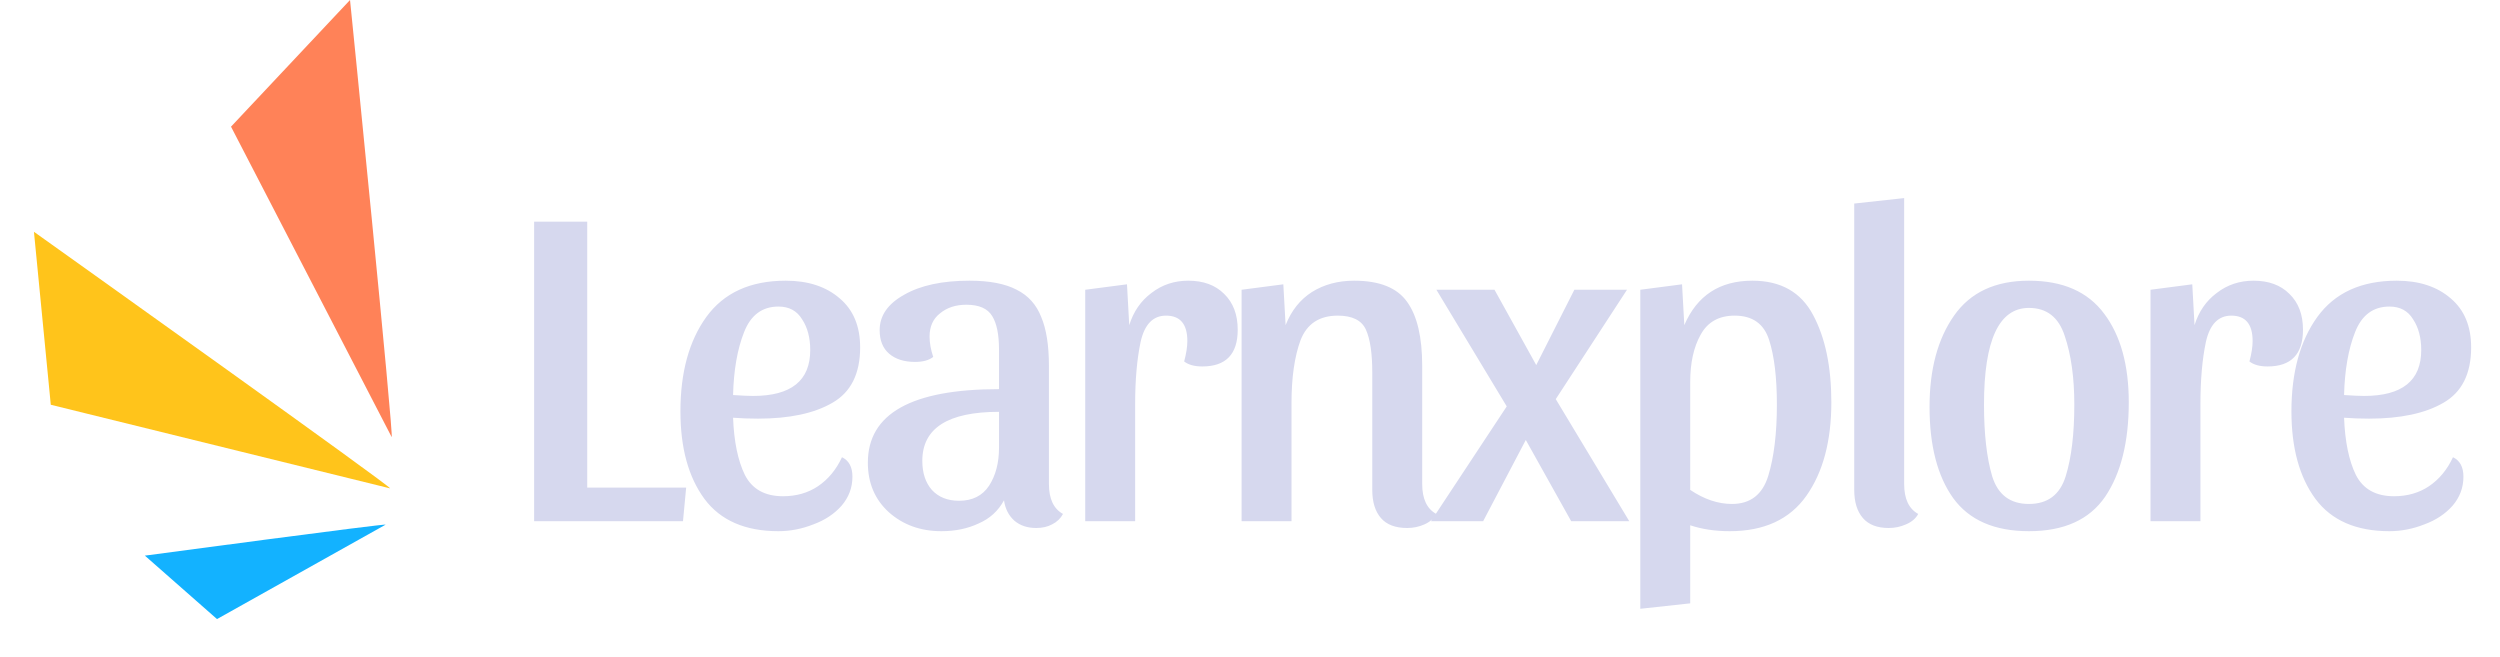 <svg width="175" height="46" viewBox="0 0 175 46" fill="none" xmlns="http://www.w3.org/2000/svg">
<path d="M37.389 15.518H41.106V34.133H48.031L47.809 36.484H37.389V15.518ZM58.939 32.005C59.426 32.238 59.67 32.693 59.67 33.371C59.67 34.133 59.416 34.811 58.907 35.404C58.399 35.976 57.743 36.41 56.938 36.706C56.133 37.024 55.318 37.183 54.492 37.183C52.163 37.183 50.437 36.431 49.314 34.927C48.192 33.403 47.63 31.359 47.63 28.797C47.63 26.065 48.234 23.862 49.441 22.189C50.669 20.495 52.523 19.648 55 19.648C56.567 19.648 57.827 20.061 58.78 20.887C59.733 21.691 60.21 22.835 60.21 24.317C60.21 26.16 59.564 27.452 58.272 28.193C57.002 28.934 55.265 29.305 53.062 29.305C52.448 29.305 51.866 29.284 51.315 29.241C51.379 30.914 51.654 32.248 52.141 33.244C52.65 34.239 53.539 34.737 54.81 34.737C55.742 34.737 56.557 34.504 57.256 34.038C57.976 33.551 58.537 32.873 58.939 32.005ZM54.492 21.459C53.348 21.459 52.544 22.062 52.078 23.269C51.612 24.455 51.358 25.916 51.315 27.653C51.951 27.695 52.417 27.716 52.713 27.716C55.381 27.716 56.716 26.647 56.716 24.508C56.716 23.64 56.525 22.92 56.144 22.348C55.784 21.755 55.233 21.459 54.492 21.459ZM70.28 35.023C69.878 35.764 69.285 36.304 68.501 36.643C67.739 37.003 66.871 37.183 65.896 37.183C64.435 37.183 63.207 36.738 62.211 35.849C61.237 34.959 60.75 33.805 60.75 32.386C60.75 28.955 63.81 27.24 69.931 27.24V24.476C69.931 23.417 69.772 22.634 69.454 22.126C69.136 21.596 68.533 21.331 67.643 21.331C66.902 21.331 66.288 21.533 65.801 21.935C65.314 22.316 65.07 22.856 65.07 23.555C65.07 24 65.155 24.476 65.325 24.985C65.028 25.218 64.605 25.334 64.054 25.334C63.291 25.334 62.688 25.143 62.243 24.762C61.798 24.381 61.576 23.83 61.576 23.11C61.576 22.094 62.148 21.268 63.291 20.633C64.435 19.976 65.96 19.648 67.866 19.648C69.263 19.648 70.365 19.86 71.169 20.283C71.974 20.686 72.546 21.321 72.885 22.189C73.245 23.036 73.425 24.18 73.425 25.62V33.879C73.425 34.917 73.753 35.616 74.41 35.976C74.24 36.293 73.986 36.537 73.647 36.706C73.33 36.876 72.959 36.96 72.535 36.96C71.921 36.96 71.413 36.791 71.011 36.452C70.608 36.092 70.365 35.616 70.28 35.023ZM67.135 35.054C68.067 35.054 68.766 34.705 69.232 34.006C69.698 33.286 69.931 32.397 69.931 31.338V28.828C66.352 28.828 64.562 29.972 64.562 32.259C64.562 33.106 64.784 33.784 65.229 34.292C65.695 34.8 66.33 35.054 67.135 35.054ZM81.621 22.094C80.71 22.094 80.117 22.708 79.842 23.936C79.588 25.143 79.46 26.594 79.46 28.288V36.484H75.966V20.283L78.889 19.902L79.047 22.761C79.344 21.808 79.863 21.056 80.604 20.506C81.345 19.934 82.203 19.648 83.177 19.648C84.236 19.648 85.073 19.955 85.687 20.569C86.322 21.183 86.64 22.02 86.64 23.079C86.64 24.794 85.814 25.652 84.162 25.652C83.611 25.652 83.188 25.535 82.891 25.302C83.039 24.752 83.114 24.275 83.114 23.873C83.114 22.687 82.616 22.094 81.621 22.094ZM86.911 20.283L89.833 19.902L89.992 22.761C90.394 21.744 91.008 20.971 91.834 20.442C92.681 19.913 93.666 19.648 94.789 19.648C96.567 19.648 97.806 20.145 98.505 21.141C99.204 22.115 99.554 23.608 99.554 25.62V33.879C99.554 34.917 99.882 35.616 100.538 35.976C100.369 36.293 100.094 36.537 99.712 36.706C99.331 36.876 98.929 36.96 98.505 36.96C97.679 36.96 97.065 36.727 96.663 36.261C96.26 35.796 96.059 35.139 96.059 34.292V26.065C96.059 24.73 95.911 23.735 95.615 23.079C95.318 22.422 94.662 22.094 93.645 22.094C92.353 22.094 91.485 22.666 91.04 23.809C90.617 24.953 90.405 26.425 90.405 28.225V36.484H86.911V20.283ZM106.806 30.798L103.82 36.484H100.167L105.472 28.447L100.548 20.283H104.615L107.537 25.556L110.205 20.283H113.89L108.903 27.939L114.049 36.484H109.983L106.806 30.798ZM122.667 19.648C124.658 19.648 126.076 20.453 126.924 22.062C127.771 23.65 128.194 25.683 128.194 28.161C128.194 30.872 127.612 33.053 126.447 34.705C125.282 36.357 123.493 37.183 121.079 37.183C120.062 37.183 119.141 37.045 118.315 36.77V42.234L114.821 42.615V20.283L117.743 19.902L117.902 22.761C118.791 20.686 120.38 19.648 122.667 19.648ZM121.428 22.094C120.327 22.094 119.533 22.538 119.046 23.428C118.558 24.296 118.315 25.398 118.315 26.732V34.292C119.289 34.949 120.263 35.277 121.237 35.277C122.529 35.277 123.376 34.62 123.779 33.307C124.181 31.994 124.382 30.332 124.382 28.32C124.382 26.435 124.202 24.932 123.842 23.809C123.482 22.666 122.678 22.094 121.428 22.094ZM133.291 13.866V33.879C133.291 34.917 133.619 35.616 134.275 35.976C134.106 36.293 133.82 36.537 133.418 36.706C133.037 36.876 132.634 36.96 132.211 36.96C131.406 36.96 130.802 36.727 130.4 36.261C129.998 35.796 129.796 35.139 129.796 34.292V14.248L133.291 13.866ZM142.025 19.648C144.397 19.648 146.155 20.421 147.298 21.967C148.442 23.491 149.014 25.556 149.014 28.161C149.014 30.935 148.463 33.138 147.362 34.769C146.26 36.378 144.482 37.183 142.025 37.183C139.611 37.183 137.842 36.41 136.72 34.864C135.619 33.318 135.068 31.189 135.068 28.479C135.068 25.853 135.64 23.724 136.784 22.094C137.927 20.463 139.674 19.648 142.025 19.648ZM142.025 35.277C143.338 35.277 144.196 34.631 144.598 33.339C145 32.047 145.202 30.374 145.202 28.32C145.202 26.435 144.979 24.836 144.534 23.523C144.111 22.21 143.274 21.554 142.025 21.554C139.928 21.554 138.88 23.809 138.88 28.32C138.88 30.374 139.071 32.047 139.452 33.339C139.854 34.631 140.712 35.277 142.025 35.277ZM156.19 22.094C155.28 22.094 154.687 22.708 154.412 23.936C154.157 25.143 154.03 26.594 154.03 28.288V36.484H150.536V20.283L153.459 19.902L153.617 22.761C153.914 21.808 154.433 21.056 155.174 20.506C155.915 19.934 156.773 19.648 157.747 19.648C158.806 19.648 159.642 19.955 160.256 20.569C160.892 21.183 161.209 22.02 161.209 23.079C161.209 24.794 160.384 25.652 158.732 25.652C158.181 25.652 157.758 25.535 157.461 25.302C157.609 24.752 157.683 24.275 157.683 23.873C157.683 22.687 157.186 22.094 156.19 22.094ZM171.709 32.005C172.196 32.238 172.44 32.693 172.44 33.371C172.44 34.133 172.186 34.811 171.677 35.404C171.169 35.976 170.513 36.41 169.708 36.706C168.903 37.024 168.088 37.183 167.262 37.183C164.932 37.183 163.206 36.431 162.084 34.927C160.962 33.403 160.4 31.359 160.4 28.797C160.4 26.065 161.004 23.862 162.211 22.189C163.439 20.495 165.292 19.648 167.77 19.648C169.337 19.648 170.597 20.061 171.55 20.887C172.503 21.691 172.98 22.835 172.98 24.317C172.98 26.16 172.334 27.452 171.042 28.193C169.771 28.934 168.035 29.305 165.832 29.305C165.218 29.305 164.636 29.284 164.085 29.241C164.149 30.914 164.424 32.248 164.911 33.244C165.419 34.239 166.309 34.737 167.58 34.737C168.511 34.737 169.327 34.504 170.026 34.038C170.746 33.551 171.307 32.873 171.709 32.005ZM167.262 21.459C166.118 21.459 165.314 22.062 164.848 23.269C164.382 24.455 164.128 25.916 164.085 27.653C164.721 27.695 165.187 27.716 165.483 27.716C168.151 27.716 169.486 26.647 169.486 24.508C169.486 23.64 169.295 22.92 168.914 22.348C168.554 21.755 168.003 21.459 167.262 21.459Z" fill="#D6D8EE"/>
<path opacity="0.96" d="M27.301 34.185L3.555 28.333L2.376 16.225C2.376 16.225 9.286 21.152 15.833 25.842C21.814 30.13 27.488 34.224 27.301 34.185Z" fill="#FFC212"/>
<path opacity="0.96" d="M27.414 30.588L16.171 8.866L24.502 0C24.507 -0 27.614 30.933 27.414 30.588Z" fill="#FF7D51"/>
<path opacity="0.96" d="M26.991 36.727L15.19 43.335L10.14 38.894C10.14 38.894 27.176 36.612 26.991 36.727Z" fill="#0AAFFF"/>
</svg>
